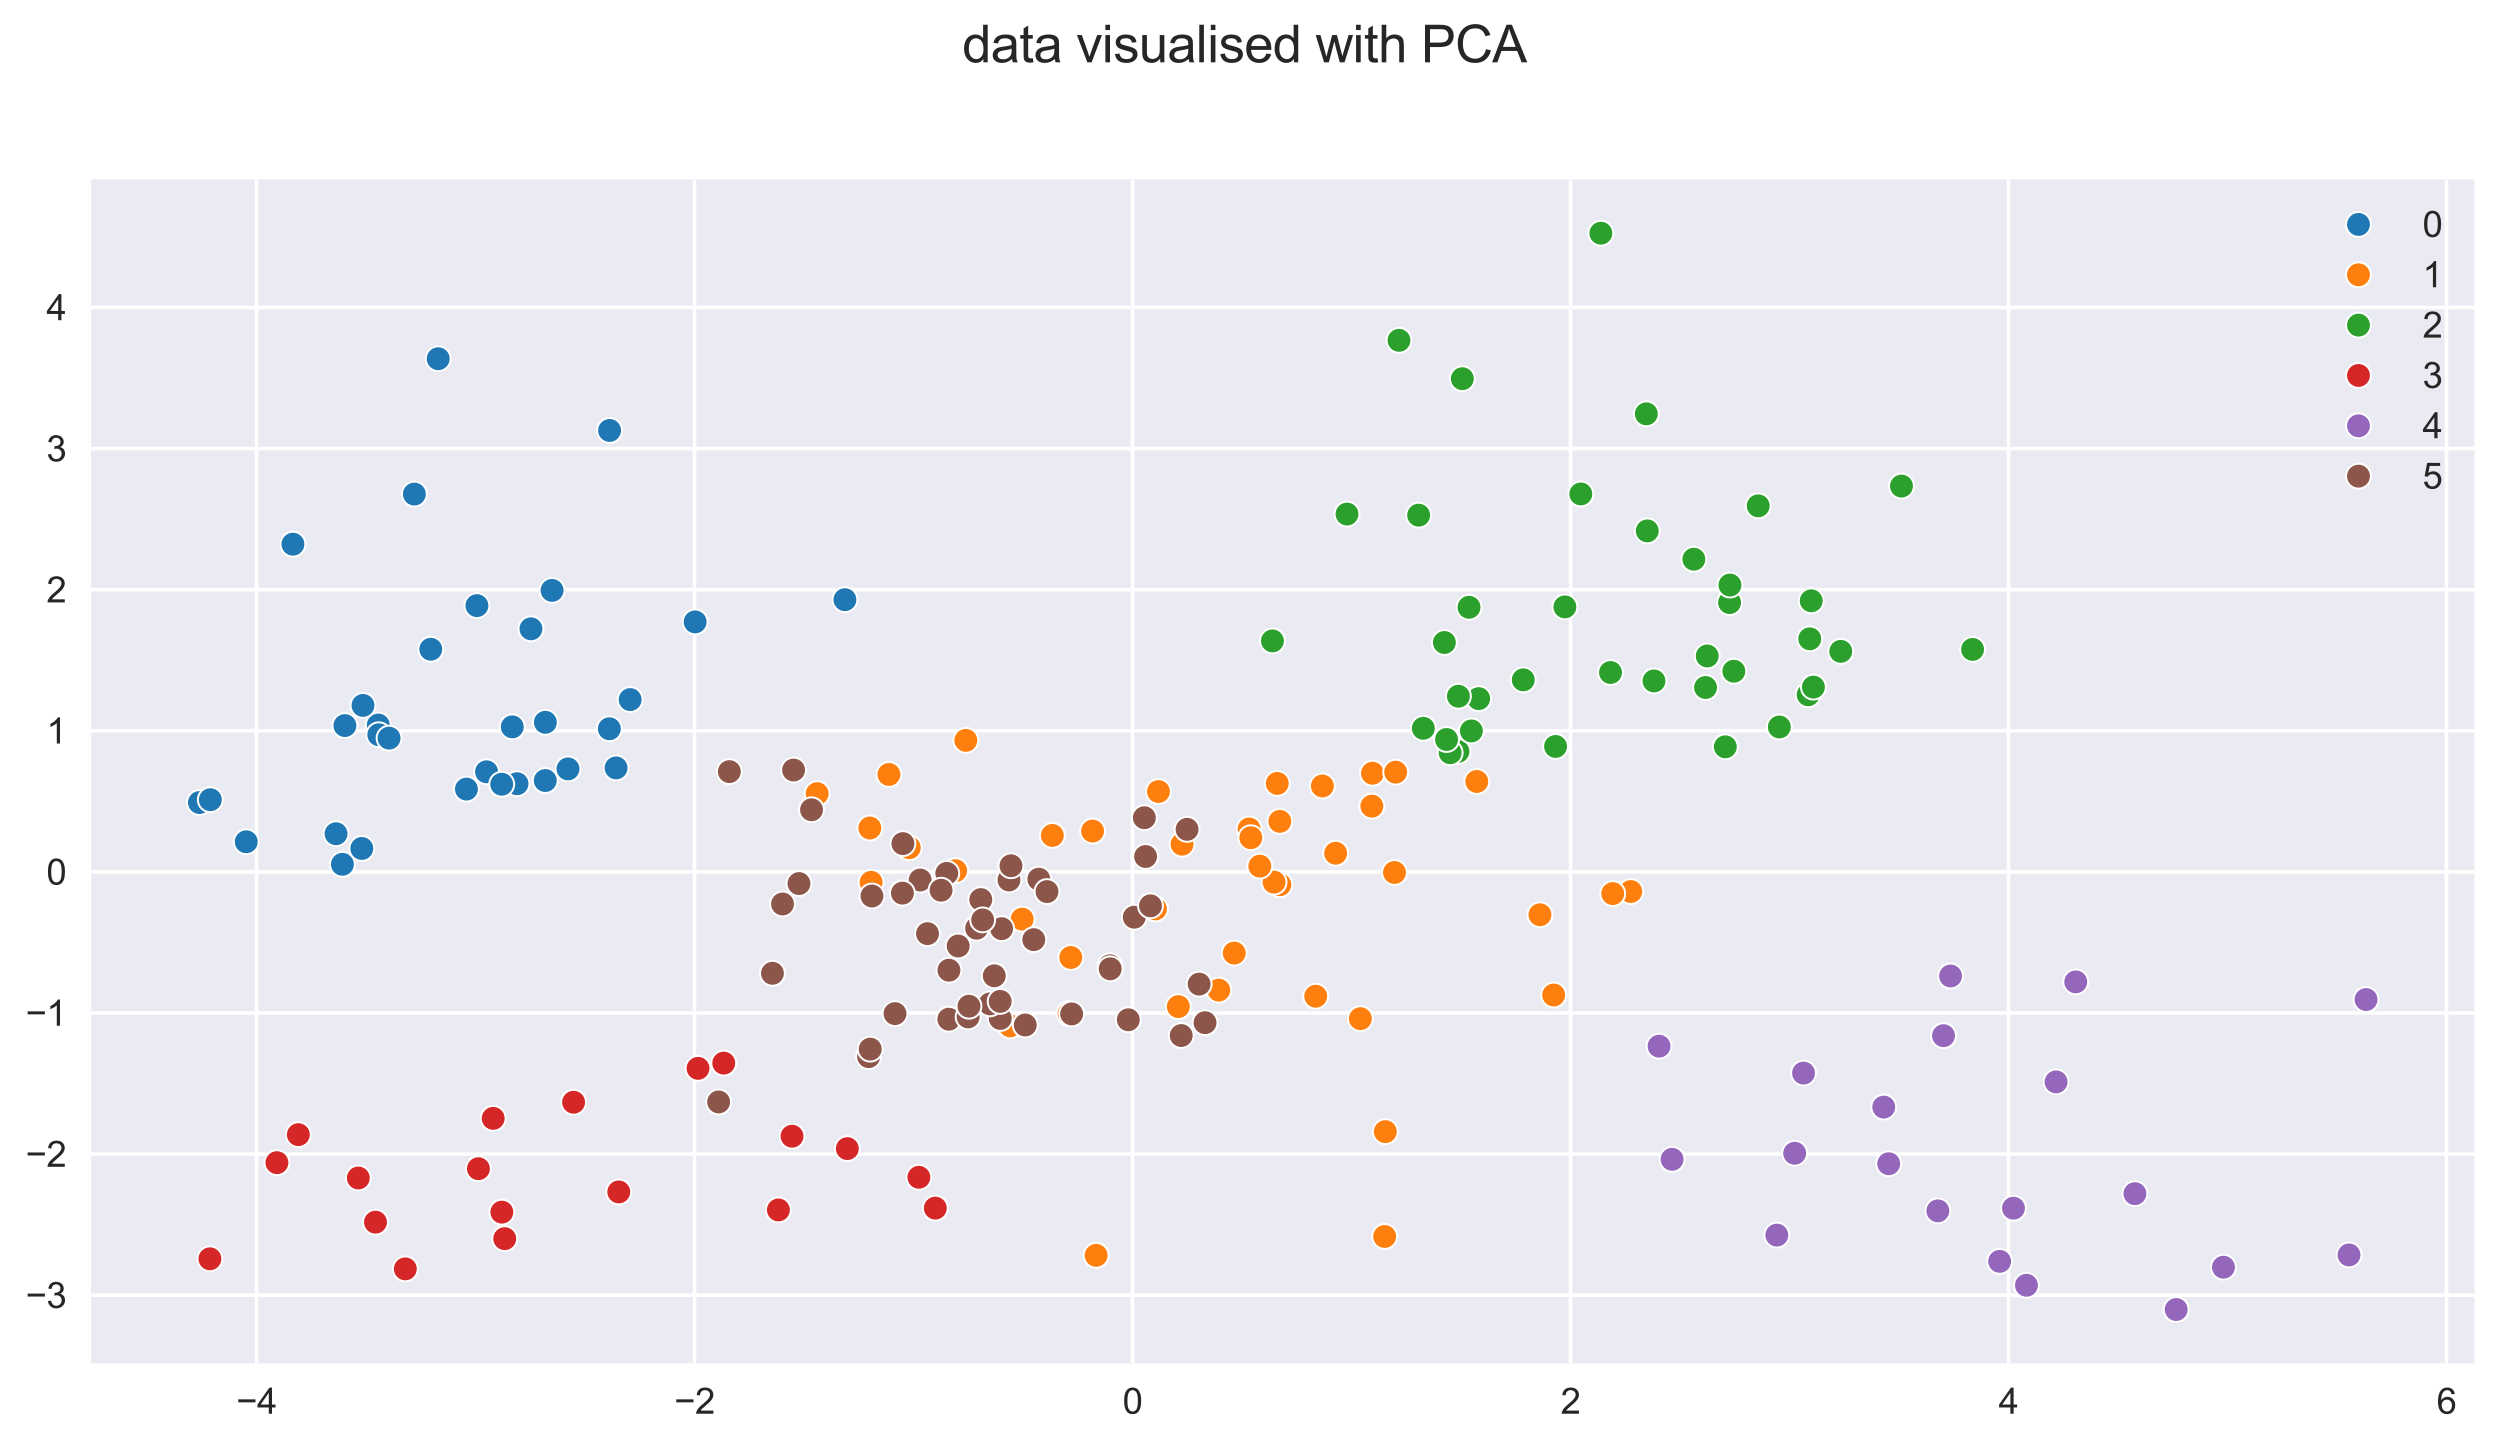 <?xml version="1.0" encoding="utf-8" standalone="no"?>
<!DOCTYPE svg PUBLIC "-//W3C//DTD SVG 1.1//EN"
  "http://www.w3.org/Graphics/SVG/1.1/DTD/svg11.dtd">
<svg xmlns:xlink="http://www.w3.org/1999/xlink" width="702.402pt" height="406.385pt" viewBox="0 0 702.402 406.385" xmlns="http://www.w3.org/2000/svg" version="1.1">
 <defs>
  <style type="text/css">*{stroke-linejoin: round; stroke-linecap: butt}</style>
 </defs>
 <g id="figure_1">
  <g id="patch_1">
   <path d="M 0 406.385 
L 702.402 406.385 
L 702.402 0 
L 0 0 
z
" style="fill: #ffffff"/>
  </g>
  <g id="axes_1">
   <g id="patch_2">
    <path d="M 25.602 383.04 
L 695.202 383.04 
L 695.202 50.4 
L 25.602 50.4 
z
" style="fill: #eaeaf2"/>
   </g>
   <g id="matplotlib.axis_1">
    <g id="xtick_1">
     <g id="line2d_1">
      <path d="M 72.073 383.04 
L 72.073 50.4 
" clip-path="url(#pcdd5c9fd7e)" style="fill: none; stroke: #ffffff; stroke-linecap: round"/>
     </g>
     <g id="text_1">
      <!-- −4 -->
      <g style="fill: #262626" transform="translate(66.372 397.198) scale(0.1 -0.1)">
       <defs>
        <path id="ArialMT-2212" d="M 3381 1997 
L 356 1997 
L 356 2522 
L 3381 2522 
L 3381 1997 
z
" transform="scale(0.016)"/>
        <path id="ArialMT-34" d="M 2069 0 
L 2069 1097 
L 81 1097 
L 81 1613 
L 2172 4581 
L 2631 4581 
L 2631 1613 
L 3250 1613 
L 3250 1097 
L 2631 1097 
L 2631 0 
L 2069 0 
z
M 2069 1613 
L 2069 3678 
L 634 1613 
L 2069 1613 
z
" transform="scale(0.016)"/>
       </defs>
       <use xlink:href="#ArialMT-2212"/>
       <use xlink:href="#ArialMT-34" x="58.398"/>
      </g>
     </g>
    </g>
    <g id="xtick_2">
     <g id="line2d_2">
      <path d="M 195.134 383.04 
L 195.134 50.4 
" clip-path="url(#pcdd5c9fd7e)" style="fill: none; stroke: #ffffff; stroke-linecap: round"/>
     </g>
     <g id="text_2">
      <!-- −2 -->
      <g style="fill: #262626" transform="translate(189.433 397.198) scale(0.1 -0.1)">
       <defs>
        <path id="ArialMT-32" d="M 3222 541 
L 3222 0 
L 194 0 
Q 188 203 259 391 
Q 375 700 629 1000 
Q 884 1300 1366 1694 
Q 2113 2306 2375 2664 
Q 2638 3022 2638 3341 
Q 2638 3675 2398 3904 
Q 2159 4134 1775 4134 
Q 1369 4134 1125 3890 
Q 881 3647 878 3216 
L 300 3275 
Q 359 3922 746 4261 
Q 1134 4600 1788 4600 
Q 2447 4600 2831 4234 
Q 3216 3869 3216 3328 
Q 3216 3053 3103 2787 
Q 2991 2522 2730 2228 
Q 2469 1934 1863 1422 
Q 1356 997 1212 845 
Q 1069 694 975 541 
L 3222 541 
z
" transform="scale(0.016)"/>
       </defs>
       <use xlink:href="#ArialMT-2212"/>
       <use xlink:href="#ArialMT-32" x="58.398"/>
      </g>
     </g>
    </g>
    <g id="xtick_3">
     <g id="line2d_3">
      <path d="M 318.194 383.04 
L 318.194 50.4 
" clip-path="url(#pcdd5c9fd7e)" style="fill: none; stroke: #ffffff; stroke-linecap: round"/>
     </g>
     <g id="text_3">
      <!-- 0 -->
      <g style="fill: #262626" transform="translate(315.414 397.198) scale(0.1 -0.1)">
       <defs>
        <path id="ArialMT-30" d="M 266 2259 
Q 266 3072 433 3567 
Q 600 4063 929 4331 
Q 1259 4600 1759 4600 
Q 2128 4600 2406 4451 
Q 2684 4303 2865 4023 
Q 3047 3744 3150 3342 
Q 3253 2941 3253 2259 
Q 3253 1453 3087 958 
Q 2922 463 2592 192 
Q 2263 -78 1759 -78 
Q 1097 -78 719 397 
Q 266 969 266 2259 
z
M 844 2259 
Q 844 1131 1108 757 
Q 1372 384 1759 384 
Q 2147 384 2411 759 
Q 2675 1134 2675 2259 
Q 2675 3391 2411 3762 
Q 2147 4134 1753 4134 
Q 1366 4134 1134 3806 
Q 844 3388 844 2259 
z
" transform="scale(0.016)"/>
       </defs>
       <use xlink:href="#ArialMT-30"/>
      </g>
     </g>
    </g>
    <g id="xtick_4">
     <g id="line2d_4">
      <path d="M 441.255 383.04 
L 441.255 50.4 
" clip-path="url(#pcdd5c9fd7e)" style="fill: none; stroke: #ffffff; stroke-linecap: round"/>
     </g>
     <g id="text_4">
      <!-- 2 -->
      <g style="fill: #262626" transform="translate(438.474 397.198) scale(0.1 -0.1)">
       <use xlink:href="#ArialMT-32"/>
      </g>
     </g>
    </g>
    <g id="xtick_5">
     <g id="line2d_5">
      <path d="M 564.316 383.04 
L 564.316 50.4 
" clip-path="url(#pcdd5c9fd7e)" style="fill: none; stroke: #ffffff; stroke-linecap: round"/>
     </g>
     <g id="text_5">
      <!-- 4 -->
      <g style="fill: #262626" transform="translate(561.535 397.198) scale(0.1 -0.1)">
       <use xlink:href="#ArialMT-34"/>
      </g>
     </g>
    </g>
    <g id="xtick_6">
     <g id="line2d_6">
      <path d="M 687.376 383.04 
L 687.376 50.4 
" clip-path="url(#pcdd5c9fd7e)" style="fill: none; stroke: #ffffff; stroke-linecap: round"/>
     </g>
     <g id="text_6">
      <!-- 6 -->
      <g style="fill: #262626" transform="translate(684.596 397.198) scale(0.1 -0.1)">
       <defs>
        <path id="ArialMT-36" d="M 3184 3459 
L 2625 3416 
Q 2550 3747 2413 3897 
Q 2184 4138 1850 4138 
Q 1581 4138 1378 3988 
Q 1113 3794 959 3422 
Q 806 3050 800 2363 
Q 1003 2672 1297 2822 
Q 1591 2972 1913 2972 
Q 2475 2972 2870 2558 
Q 3266 2144 3266 1488 
Q 3266 1056 3080 686 
Q 2894 316 2569 119 
Q 2244 -78 1831 -78 
Q 1128 -78 684 439 
Q 241 956 241 2144 
Q 241 3472 731 4075 
Q 1159 4600 1884 4600 
Q 2425 4600 2770 4297 
Q 3116 3994 3184 3459 
z
M 888 1484 
Q 888 1194 1011 928 
Q 1134 663 1356 523 
Q 1578 384 1822 384 
Q 2178 384 2434 671 
Q 2691 959 2691 1453 
Q 2691 1928 2437 2201 
Q 2184 2475 1800 2475 
Q 1419 2475 1153 2201 
Q 888 1928 888 1484 
z
" transform="scale(0.016)"/>
       </defs>
       <use xlink:href="#ArialMT-36"/>
      </g>
     </g>
    </g>
   </g>
   <g id="matplotlib.axis_2">
    <g id="ytick_1">
     <g id="line2d_7">
      <path d="M 25.602 363.901 
L 695.202 363.901 
" clip-path="url(#pcdd5c9fd7e)" style="fill: none; stroke: #ffffff; stroke-linecap: round"/>
     </g>
     <g id="text_7">
      <!-- −3 -->
      <g style="fill: #262626" transform="translate(7.2 367.48) scale(0.1 -0.1)">
       <defs>
        <path id="ArialMT-33" d="M 269 1209 
L 831 1284 
Q 928 806 1161 595 
Q 1394 384 1728 384 
Q 2125 384 2398 659 
Q 2672 934 2672 1341 
Q 2672 1728 2419 1979 
Q 2166 2231 1775 2231 
Q 1616 2231 1378 2169 
L 1441 2663 
Q 1497 2656 1531 2656 
Q 1891 2656 2178 2843 
Q 2466 3031 2466 3422 
Q 2466 3731 2256 3934 
Q 2047 4138 1716 4138 
Q 1388 4138 1169 3931 
Q 950 3725 888 3313 
L 325 3413 
Q 428 3978 793 4289 
Q 1159 4600 1703 4600 
Q 2078 4600 2393 4439 
Q 2709 4278 2876 4000 
Q 3044 3722 3044 3409 
Q 3044 3113 2884 2869 
Q 2725 2625 2413 2481 
Q 2819 2388 3044 2092 
Q 3269 1797 3269 1353 
Q 3269 753 2831 336 
Q 2394 -81 1725 -81 
Q 1122 -81 723 278 
Q 325 638 269 1209 
z
" transform="scale(0.016)"/>
       </defs>
       <use xlink:href="#ArialMT-2212"/>
       <use xlink:href="#ArialMT-33" x="58.398"/>
      </g>
     </g>
    </g>
    <g id="ytick_2">
     <g id="line2d_8">
      <path d="M 25.602 324.255 
L 695.202 324.255 
" clip-path="url(#pcdd5c9fd7e)" style="fill: none; stroke: #ffffff; stroke-linecap: round"/>
     </g>
     <g id="text_8">
      <!-- −2 -->
      <g style="fill: #262626" transform="translate(7.2 327.834) scale(0.1 -0.1)">
       <use xlink:href="#ArialMT-2212"/>
       <use xlink:href="#ArialMT-32" x="58.398"/>
      </g>
     </g>
    </g>
    <g id="ytick_3">
     <g id="line2d_9">
      <path d="M 25.602 284.61 
L 695.202 284.61 
" clip-path="url(#pcdd5c9fd7e)" style="fill: none; stroke: #ffffff; stroke-linecap: round"/>
     </g>
     <g id="text_9">
      <!-- −1 -->
      <g style="fill: #262626" transform="translate(7.2 288.189) scale(0.1 -0.1)">
       <defs>
        <path id="ArialMT-31" d="M 2384 0 
L 1822 0 
L 1822 3584 
Q 1619 3391 1289 3197 
Q 959 3003 697 2906 
L 697 3450 
Q 1169 3672 1522 3987 
Q 1875 4303 2022 4600 
L 2384 4600 
L 2384 0 
z
" transform="scale(0.016)"/>
       </defs>
       <use xlink:href="#ArialMT-2212"/>
       <use xlink:href="#ArialMT-31" x="58.398"/>
      </g>
     </g>
    </g>
    <g id="ytick_4">
     <g id="line2d_10">
      <path d="M 25.602 244.964 
L 695.202 244.964 
" clip-path="url(#pcdd5c9fd7e)" style="fill: none; stroke: #ffffff; stroke-linecap: round"/>
     </g>
     <g id="text_10">
      <!-- 0 -->
      <g style="fill: #262626" transform="translate(13.041 248.543) scale(0.1 -0.1)">
       <use xlink:href="#ArialMT-30"/>
      </g>
     </g>
    </g>
    <g id="ytick_5">
     <g id="line2d_11">
      <path d="M 25.602 205.319 
L 695.202 205.319 
" clip-path="url(#pcdd5c9fd7e)" style="fill: none; stroke: #ffffff; stroke-linecap: round"/>
     </g>
     <g id="text_11">
      <!-- 1 -->
      <g style="fill: #262626" transform="translate(13.041 208.898) scale(0.1 -0.1)">
       <use xlink:href="#ArialMT-31"/>
      </g>
     </g>
    </g>
    <g id="ytick_6">
     <g id="line2d_12">
      <path d="M 25.602 165.673 
L 695.202 165.673 
" clip-path="url(#pcdd5c9fd7e)" style="fill: none; stroke: #ffffff; stroke-linecap: round"/>
     </g>
     <g id="text_12">
      <!-- 2 -->
      <g style="fill: #262626" transform="translate(13.041 169.252) scale(0.1 -0.1)">
       <use xlink:href="#ArialMT-32"/>
      </g>
     </g>
    </g>
    <g id="ytick_7">
     <g id="line2d_13">
      <path d="M 25.602 126.028 
L 695.202 126.028 
" clip-path="url(#pcdd5c9fd7e)" style="fill: none; stroke: #ffffff; stroke-linecap: round"/>
     </g>
     <g id="text_13">
      <!-- 3 -->
      <g style="fill: #262626" transform="translate(13.041 129.606) scale(0.1 -0.1)">
       <use xlink:href="#ArialMT-33"/>
      </g>
     </g>
    </g>
    <g id="ytick_8">
     <g id="line2d_14">
      <path d="M 25.602 86.382 
L 695.202 86.382 
" clip-path="url(#pcdd5c9fd7e)" style="fill: none; stroke: #ffffff; stroke-linecap: round"/>
     </g>
     <g id="text_14">
      <!-- 4 -->
      <g style="fill: #262626" transform="translate(13.041 89.961) scale(0.1 -0.1)">
       <use xlink:href="#ArialMT-34"/>
      </g>
     </g>
    </g>
   </g>
   <g id="PathCollection_1">
    <defs>
     <path id="C0_0_fa60ea71df" d="M 0 3.5 
C 0.928 3.5 1.819 3.131 2.475 2.475 
C 3.131 1.819 3.5 0.928 3.5 -0 
C 3.5 -0.928 3.131 -1.819 2.475 -2.475 
C 1.819 -3.131 0.928 -3.5 0 -3.5 
C -0.928 -3.5 -1.819 -3.131 -2.475 -2.475 
C -3.131 -1.819 -3.5 -0.928 -3.5 0 
C -3.5 0.928 -3.131 1.819 -2.475 2.475 
C -1.819 3.131 -0.928 3.5 0 3.5 
z
"/>
    </defs>
    <g clip-path="url(#pcdd5c9fd7e)">
     <use xlink:href="#C0_0_fa60ea71df" x="389.04" y="347.401" style="fill: #ff7f0e; stroke: #ffffff; stroke-width: 0.56"/>
    </g>
    <g clip-path="url(#pcdd5c9fd7e)">
     <use xlink:href="#C0_0_fa60ea71df" x="611.423" y="367.92" style="fill: #9467bd; stroke: #ffffff; stroke-width: 0.56"/>
    </g>
    <g clip-path="url(#pcdd5c9fd7e)">
     <use xlink:href="#C0_0_fa60ea71df" x="173.848" y="334.883" style="fill: #d62728; stroke: #ffffff; stroke-width: 0.56"/>
    </g>
    <g clip-path="url(#pcdd5c9fd7e)">
     <use xlink:href="#C0_0_fa60ea71df" x="569.353" y="361.108" style="fill: #9467bd; stroke: #ffffff; stroke-width: 0.56"/>
    </g>
    <g clip-path="url(#pcdd5c9fd7e)">
     <use xlink:href="#C0_0_fa60ea71df" x="307.975" y="352.696" style="fill: #ff7f0e; stroke: #ffffff; stroke-width: 0.56"/>
    </g>
    <g clip-path="url(#pcdd5c9fd7e)">
     <use xlink:href="#C0_0_fa60ea71df" x="561.823" y="354.391" style="fill: #9467bd; stroke: #ffffff; stroke-width: 0.56"/>
    </g>
    <g clip-path="url(#pcdd5c9fd7e)">
     <use xlink:href="#C0_0_fa60ea71df" x="105.501" y="343.379" style="fill: #d62728; stroke: #ffffff; stroke-width: 0.56"/>
    </g>
    <g clip-path="url(#pcdd5c9fd7e)">
     <use xlink:href="#C0_0_fa60ea71df" x="659.98" y="352.59" style="fill: #9467bd; stroke: #ffffff; stroke-width: 0.56"/>
    </g>
    <g clip-path="url(#pcdd5c9fd7e)">
     <use xlink:href="#C0_0_fa60ea71df" x="58.978" y="353.672" style="fill: #d62728; stroke: #ffffff; stroke-width: 0.56"/>
    </g>
    <g clip-path="url(#pcdd5c9fd7e)">
     <use xlink:href="#C0_0_fa60ea71df" x="499.216" y="347.021" style="fill: #9467bd; stroke: #ffffff; stroke-width: 0.56"/>
    </g>
    <g clip-path="url(#pcdd5c9fd7e)">
     <use xlink:href="#C0_0_fa60ea71df" x="113.882" y="356.497" style="fill: #d62728; stroke: #ffffff; stroke-width: 0.56"/>
    </g>
    <g clip-path="url(#pcdd5c9fd7e)">
     <use xlink:href="#C0_0_fa60ea71df" x="624.705" y="356.035" style="fill: #9467bd; stroke: #ffffff; stroke-width: 0.56"/>
    </g>
    <g clip-path="url(#pcdd5c9fd7e)">
     <use xlink:href="#C0_0_fa60ea71df" x="141.801" y="348.009" style="fill: #d62728; stroke: #ffffff; stroke-width: 0.56"/>
    </g>
    <g clip-path="url(#pcdd5c9fd7e)">
     <use xlink:href="#C0_0_fa60ea71df" x="544.462" y="340.2" style="fill: #9467bd; stroke: #ffffff; stroke-width: 0.56"/>
    </g>
    <g clip-path="url(#pcdd5c9fd7e)">
     <use xlink:href="#C0_0_fa60ea71df" x="140.999" y="340.565" style="fill: #d62728; stroke: #ffffff; stroke-width: 0.56"/>
    </g>
    <g clip-path="url(#pcdd5c9fd7e)">
     <use xlink:href="#C0_0_fa60ea71df" x="565.714" y="339.459" style="fill: #9467bd; stroke: #ffffff; stroke-width: 0.56"/>
    </g>
    <g clip-path="url(#pcdd5c9fd7e)">
     <use xlink:href="#C0_0_fa60ea71df" x="262.79" y="339.43" style="fill: #d62728; stroke: #ffffff; stroke-width: 0.56"/>
    </g>
    <g clip-path="url(#pcdd5c9fd7e)">
     <use xlink:href="#C0_0_fa60ea71df" x="530.654" y="326.968" style="fill: #9467bd; stroke: #ffffff; stroke-width: 0.56"/>
    </g>
    <g clip-path="url(#pcdd5c9fd7e)">
     <use xlink:href="#C0_0_fa60ea71df" x="218.7" y="339.945" style="fill: #d62728; stroke: #ffffff; stroke-width: 0.56"/>
    </g>
    <g clip-path="url(#pcdd5c9fd7e)">
     <use xlink:href="#C0_0_fa60ea71df" x="599.828" y="335.375" style="fill: #9467bd; stroke: #ffffff; stroke-width: 0.56"/>
    </g>
    <g clip-path="url(#pcdd5c9fd7e)">
     <use xlink:href="#C0_0_fa60ea71df" x="258.168" y="330.77" style="fill: #d62728; stroke: #ffffff; stroke-width: 0.56"/>
    </g>
    <g clip-path="url(#pcdd5c9fd7e)">
     <use xlink:href="#C0_0_fa60ea71df" x="504.235" y="324.019" style="fill: #9467bd; stroke: #ffffff; stroke-width: 0.56"/>
    </g>
    <g clip-path="url(#pcdd5c9fd7e)">
     <use xlink:href="#C0_0_fa60ea71df" x="100.672" y="330.97" style="fill: #d62728; stroke: #ffffff; stroke-width: 0.56"/>
    </g>
    <g clip-path="url(#pcdd5c9fd7e)">
     <use xlink:href="#C0_0_fa60ea71df" x="469.794" y="325.721" style="fill: #9467bd; stroke: #ffffff; stroke-width: 0.56"/>
    </g>
    <g clip-path="url(#pcdd5c9fd7e)">
     <use xlink:href="#C0_0_fa60ea71df" x="134.418" y="328.356" style="fill: #d62728; stroke: #ffffff; stroke-width: 0.56"/>
    </g>
    <g clip-path="url(#pcdd5c9fd7e)">
     <use xlink:href="#C0_0_fa60ea71df" x="529.257" y="311.044" style="fill: #9467bd; stroke: #ffffff; stroke-width: 0.56"/>
    </g>
    <g clip-path="url(#pcdd5c9fd7e)">
     <use xlink:href="#C0_0_fa60ea71df" x="238.063" y="322.712" style="fill: #d62728; stroke: #ffffff; stroke-width: 0.56"/>
    </g>
    <g clip-path="url(#pcdd5c9fd7e)">
     <use xlink:href="#C0_0_fa60ea71df" x="389.223" y="317.946" style="fill: #ff7f0e; stroke: #ffffff; stroke-width: 0.56"/>
    </g>
    <g clip-path="url(#pcdd5c9fd7e)">
     <use xlink:href="#C0_0_fa60ea71df" x="222.53" y="319.231" style="fill: #d62728; stroke: #ffffff; stroke-width: 0.56"/>
    </g>
    <g clip-path="url(#pcdd5c9fd7e)">
     <use xlink:href="#C0_0_fa60ea71df" x="577.673" y="303.97" style="fill: #9467bd; stroke: #ffffff; stroke-width: 0.56"/>
    </g>
    <g clip-path="url(#pcdd5c9fd7e)">
     <use xlink:href="#C0_0_fa60ea71df" x="77.806" y="326.663" style="fill: #d62728; stroke: #ffffff; stroke-width: 0.56"/>
    </g>
    <g clip-path="url(#pcdd5c9fd7e)">
     <use xlink:href="#C0_0_fa60ea71df" x="506.724" y="301.496" style="fill: #9467bd; stroke: #ffffff; stroke-width: 0.56"/>
    </g>
    <g clip-path="url(#pcdd5c9fd7e)">
     <use xlink:href="#C0_0_fa60ea71df" x="83.823" y="318.789" style="fill: #d62728; stroke: #ffffff; stroke-width: 0.56"/>
    </g>
    <g clip-path="url(#pcdd5c9fd7e)">
     <use xlink:href="#C0_0_fa60ea71df" x="664.765" y="280.832" style="fill: #9467bd; stroke: #ffffff; stroke-width: 0.56"/>
    </g>
    <g clip-path="url(#pcdd5c9fd7e)">
     <use xlink:href="#C0_0_fa60ea71df" x="138.57" y="314.217" style="fill: #d62728; stroke: #ffffff; stroke-width: 0.56"/>
    </g>
    <g clip-path="url(#pcdd5c9fd7e)">
     <use xlink:href="#C0_0_fa60ea71df" x="546.057" y="290.984" style="fill: #9467bd; stroke: #ffffff; stroke-width: 0.56"/>
    </g>
    <g clip-path="url(#pcdd5c9fd7e)">
     <use xlink:href="#C0_0_fa60ea71df" x="161.156" y="309.683" style="fill: #d62728; stroke: #ffffff; stroke-width: 0.56"/>
    </g>
    <g clip-path="url(#pcdd5c9fd7e)">
     <use xlink:href="#C0_0_fa60ea71df" x="466.137" y="293.928" style="fill: #9467bd; stroke: #ffffff; stroke-width: 0.56"/>
    </g>
    <g clip-path="url(#pcdd5c9fd7e)">
     <use xlink:href="#C0_0_fa60ea71df" x="196.117" y="300.161" style="fill: #d62728; stroke: #ffffff; stroke-width: 0.56"/>
    </g>
    <g clip-path="url(#pcdd5c9fd7e)">
     <use xlink:href="#C0_0_fa60ea71df" x="548.029" y="274.214" style="fill: #9467bd; stroke: #ffffff; stroke-width: 0.56"/>
    </g>
    <g clip-path="url(#pcdd5c9fd7e)">
     <use xlink:href="#C0_0_fa60ea71df" x="201.909" y="309.606" style="fill: #8c564b; stroke: #ffffff; stroke-width: 0.56"/>
    </g>
    <g clip-path="url(#pcdd5c9fd7e)">
     <use xlink:href="#C0_0_fa60ea71df" x="583.206" y="275.869" style="fill: #9467bd; stroke: #ffffff; stroke-width: 0.56"/>
    </g>
    <g clip-path="url(#pcdd5c9fd7e)">
     <use xlink:href="#C0_0_fa60ea71df" x="244.052" y="296.879" style="fill: #8c564b; stroke: #ffffff; stroke-width: 0.56"/>
    </g>
    <g clip-path="url(#pcdd5c9fd7e)">
     <use xlink:href="#C0_0_fa60ea71df" x="382.21" y="286.2" style="fill: #ff7f0e; stroke: #ffffff; stroke-width: 0.56"/>
    </g>
    <g clip-path="url(#pcdd5c9fd7e)">
     <use xlink:href="#C0_0_fa60ea71df" x="203.345" y="298.692" style="fill: #d62728; stroke: #ffffff; stroke-width: 0.56"/>
    </g>
    <g clip-path="url(#pcdd5c9fd7e)">
     <use xlink:href="#C0_0_fa60ea71df" x="436.521" y="279.561" style="fill: #ff7f0e; stroke: #ffffff; stroke-width: 0.56"/>
    </g>
    <g clip-path="url(#pcdd5c9fd7e)">
     <use xlink:href="#C0_0_fa60ea71df" x="331.879" y="290.946" style="fill: #8c564b; stroke: #ffffff; stroke-width: 0.56"/>
    </g>
    <g clip-path="url(#pcdd5c9fd7e)">
     <use xlink:href="#C0_0_fa60ea71df" x="331.064" y="282.812" style="fill: #ff7f0e; stroke: #ffffff; stroke-width: 0.56"/>
    </g>
    <g clip-path="url(#pcdd5c9fd7e)">
     <use xlink:href="#C0_0_fa60ea71df" x="300.366" y="284.771" style="fill: #ff7f0e; stroke: #ffffff; stroke-width: 0.56"/>
    </g>
    <g clip-path="url(#pcdd5c9fd7e)">
     <use xlink:href="#C0_0_fa60ea71df" x="283.802" y="288.226" style="fill: #ff7f0e; stroke: #ffffff; stroke-width: 0.56"/>
    </g>
    <g clip-path="url(#pcdd5c9fd7e)">
     <use xlink:href="#C0_0_fa60ea71df" x="317.009" y="286.516" style="fill: #8c564b; stroke: #ffffff; stroke-width: 0.56"/>
    </g>
    <g clip-path="url(#pcdd5c9fd7e)">
     <use xlink:href="#C0_0_fa60ea71df" x="369.668" y="279.904" style="fill: #ff7f0e; stroke: #ffffff; stroke-width: 0.56"/>
    </g>
    <g clip-path="url(#pcdd5c9fd7e)">
     <use xlink:href="#C0_0_fa60ea71df" x="342.425" y="278.184" style="fill: #ff7f0e; stroke: #ffffff; stroke-width: 0.56"/>
    </g>
    <g clip-path="url(#pcdd5c9fd7e)">
     <use xlink:href="#C0_0_fa60ea71df" x="338.571" y="287.333" style="fill: #8c564b; stroke: #ffffff; stroke-width: 0.56"/>
    </g>
    <g clip-path="url(#pcdd5c9fd7e)">
     <use xlink:href="#C0_0_fa60ea71df" x="281.035" y="286.144" style="fill: #8c564b; stroke: #ffffff; stroke-width: 0.56"/>
    </g>
    <g clip-path="url(#pcdd5c9fd7e)">
     <use xlink:href="#C0_0_fa60ea71df" x="266.584" y="286.36" style="fill: #8c564b; stroke: #ffffff; stroke-width: 0.56"/>
    </g>
    <g clip-path="url(#pcdd5c9fd7e)">
     <use xlink:href="#C0_0_fa60ea71df" x="301.091" y="284.875" style="fill: #8c564b; stroke: #ffffff; stroke-width: 0.56"/>
    </g>
    <g clip-path="url(#pcdd5c9fd7e)">
     <use xlink:href="#C0_0_fa60ea71df" x="244.502" y="294.762" style="fill: #8c564b; stroke: #ffffff; stroke-width: 0.56"/>
    </g>
    <g clip-path="url(#pcdd5c9fd7e)">
     <use xlink:href="#C0_0_fa60ea71df" x="346.774" y="267.773" style="fill: #ff7f0e; stroke: #ffffff; stroke-width: 0.56"/>
    </g>
    <g clip-path="url(#pcdd5c9fd7e)">
     <use xlink:href="#C0_0_fa60ea71df" x="278.145" y="282.048" style="fill: #8c564b; stroke: #ffffff; stroke-width: 0.56"/>
    </g>
    <g clip-path="url(#pcdd5c9fd7e)">
     <use xlink:href="#C0_0_fa60ea71df" x="288.059" y="287.985" style="fill: #8c564b; stroke: #ffffff; stroke-width: 0.56"/>
    </g>
    <g clip-path="url(#pcdd5c9fd7e)">
     <use xlink:href="#C0_0_fa60ea71df" x="432.668" y="257.007" style="fill: #ff7f0e; stroke: #ffffff; stroke-width: 0.56"/>
    </g>
    <g clip-path="url(#pcdd5c9fd7e)">
     <use xlink:href="#C0_0_fa60ea71df" x="272.008" y="285.714" style="fill: #8c564b; stroke: #ffffff; stroke-width: 0.56"/>
    </g>
    <g clip-path="url(#pcdd5c9fd7e)">
     <use xlink:href="#C0_0_fa60ea71df" x="336.914" y="276.496" style="fill: #8c564b; stroke: #ffffff; stroke-width: 0.56"/>
    </g>
    <g clip-path="url(#pcdd5c9fd7e)">
     <use xlink:href="#C0_0_fa60ea71df" x="272.245" y="282.702" style="fill: #8c564b; stroke: #ffffff; stroke-width: 0.56"/>
    </g>
    <g clip-path="url(#pcdd5c9fd7e)">
     <use xlink:href="#C0_0_fa60ea71df" x="458.176" y="250.483" style="fill: #ff7f0e; stroke: #ffffff; stroke-width: 0.56"/>
    </g>
    <g clip-path="url(#pcdd5c9fd7e)">
     <use xlink:href="#C0_0_fa60ea71df" x="311.85" y="271.342" style="fill: #8c564b; stroke: #ffffff; stroke-width: 0.56"/>
    </g>
    <g clip-path="url(#pcdd5c9fd7e)">
     <use xlink:href="#C0_0_fa60ea71df" x="251.466" y="284.782" style="fill: #8c564b; stroke: #ffffff; stroke-width: 0.56"/>
    </g>
    <g clip-path="url(#pcdd5c9fd7e)">
     <use xlink:href="#C0_0_fa60ea71df" x="453.11" y="251.064" style="fill: #ff7f0e; stroke: #ffffff; stroke-width: 0.56"/>
    </g>
    <g clip-path="url(#pcdd5c9fd7e)">
     <use xlink:href="#C0_0_fa60ea71df" x="300.846" y="269.016" style="fill: #ff7f0e; stroke: #ffffff; stroke-width: 0.56"/>
    </g>
    <g clip-path="url(#pcdd5c9fd7e)">
     <use xlink:href="#C0_0_fa60ea71df" x="281.014" y="281.352" style="fill: #8c564b; stroke: #ffffff; stroke-width: 0.56"/>
    </g>
    <g clip-path="url(#pcdd5c9fd7e)">
     <use xlink:href="#C0_0_fa60ea71df" x="266.617" y="272.59" style="fill: #8c564b; stroke: #ffffff; stroke-width: 0.56"/>
    </g>
    <g clip-path="url(#pcdd5c9fd7e)">
     <use xlink:href="#C0_0_fa60ea71df" x="279.353" y="274.163" style="fill: #8c564b; stroke: #ffffff; stroke-width: 0.56"/>
    </g>
    <g clip-path="url(#pcdd5c9fd7e)">
     <use xlink:href="#C0_0_fa60ea71df" x="311.927" y="272.2" style="fill: #8c564b; stroke: #ffffff; stroke-width: 0.56"/>
    </g>
    <g clip-path="url(#pcdd5c9fd7e)">
     <use xlink:href="#C0_0_fa60ea71df" x="269.21" y="265.792" style="fill: #8c564b; stroke: #ffffff; stroke-width: 0.56"/>
    </g>
    <g clip-path="url(#pcdd5c9fd7e)">
     <use xlink:href="#C0_0_fa60ea71df" x="359.593" y="248.569" style="fill: #ff7f0e; stroke: #ffffff; stroke-width: 0.56"/>
    </g>
    <g clip-path="url(#pcdd5c9fd7e)">
     <use xlink:href="#C0_0_fa60ea71df" x="318.687" y="257.693" style="fill: #8c564b; stroke: #ffffff; stroke-width: 0.56"/>
    </g>
    <g clip-path="url(#pcdd5c9fd7e)">
     <use xlink:href="#C0_0_fa60ea71df" x="287.184" y="258.243" style="fill: #ff7f0e; stroke: #ffffff; stroke-width: 0.56"/>
    </g>
    <g clip-path="url(#pcdd5c9fd7e)">
     <use xlink:href="#C0_0_fa60ea71df" x="357.958" y="247.847" style="fill: #ff7f0e; stroke: #ffffff; stroke-width: 0.56"/>
    </g>
    <g clip-path="url(#pcdd5c9fd7e)">
     <use xlink:href="#C0_0_fa60ea71df" x="260.594" y="262.312" style="fill: #8c564b; stroke: #ffffff; stroke-width: 0.56"/>
    </g>
    <g clip-path="url(#pcdd5c9fd7e)">
     <use xlink:href="#C0_0_fa60ea71df" x="290.445" y="264.003" style="fill: #8c564b; stroke: #ffffff; stroke-width: 0.56"/>
    </g>
    <g clip-path="url(#pcdd5c9fd7e)">
     <use xlink:href="#C0_0_fa60ea71df" x="324.629" y="255.367" style="fill: #ff7f0e; stroke: #ffffff; stroke-width: 0.56"/>
    </g>
    <g clip-path="url(#pcdd5c9fd7e)">
     <use xlink:href="#C0_0_fa60ea71df" x="217.026" y="273.456" style="fill: #8c564b; stroke: #ffffff; stroke-width: 0.56"/>
    </g>
    <g clip-path="url(#pcdd5c9fd7e)">
     <use xlink:href="#C0_0_fa60ea71df" x="274.396" y="260.799" style="fill: #8c564b; stroke: #ffffff; stroke-width: 0.56"/>
    </g>
    <g clip-path="url(#pcdd5c9fd7e)">
     <use xlink:href="#C0_0_fa60ea71df" x="391.799" y="245.133" style="fill: #ff7f0e; stroke: #ffffff; stroke-width: 0.56"/>
    </g>
    <g clip-path="url(#pcdd5c9fd7e)">
     <use xlink:href="#C0_0_fa60ea71df" x="281.408" y="260.918" style="fill: #8c564b; stroke: #ffffff; stroke-width: 0.56"/>
    </g>
    <g clip-path="url(#pcdd5c9fd7e)">
     <use xlink:href="#C0_0_fa60ea71df" x="323.241" y="254.501" style="fill: #8c564b; stroke: #ffffff; stroke-width: 0.56"/>
    </g>
    <g clip-path="url(#pcdd5c9fd7e)">
     <use xlink:href="#C0_0_fa60ea71df" x="375.268" y="239.725" style="fill: #ff7f0e; stroke: #ffffff; stroke-width: 0.56"/>
    </g>
    <g clip-path="url(#pcdd5c9fd7e)">
     <use xlink:href="#C0_0_fa60ea71df" x="353.957" y="243.358" style="fill: #ff7f0e; stroke: #ffffff; stroke-width: 0.56"/>
    </g>
    <g clip-path="url(#pcdd5c9fd7e)">
     <use xlink:href="#C0_0_fa60ea71df" x="275.563" y="252.747" style="fill: #8c564b; stroke: #ffffff; stroke-width: 0.56"/>
    </g>
    <g clip-path="url(#pcdd5c9fd7e)">
     <use xlink:href="#C0_0_fa60ea71df" x="276.087" y="258.459" style="fill: #8c564b; stroke: #ffffff; stroke-width: 0.56"/>
    </g>
    <g clip-path="url(#pcdd5c9fd7e)">
     <use xlink:href="#C0_0_fa60ea71df" x="350.958" y="232.91" style="fill: #ff7f0e; stroke: #ffffff; stroke-width: 0.56"/>
    </g>
    <g clip-path="url(#pcdd5c9fd7e)">
     <use xlink:href="#C0_0_fa60ea71df" x="291.867" y="247.01" style="fill: #8c564b; stroke: #ffffff; stroke-width: 0.56"/>
    </g>
    <g clip-path="url(#pcdd5c9fd7e)">
     <use xlink:href="#C0_0_fa60ea71df" x="244.744" y="247.894" style="fill: #ff7f0e; stroke: #ffffff; stroke-width: 0.56"/>
    </g>
    <g clip-path="url(#pcdd5c9fd7e)">
     <use xlink:href="#C0_0_fa60ea71df" x="268.492" y="244.624" style="fill: #ff7f0e; stroke: #ffffff; stroke-width: 0.56"/>
    </g>
    <g clip-path="url(#pcdd5c9fd7e)">
     <use xlink:href="#C0_0_fa60ea71df" x="351.427" y="235.361" style="fill: #ff7f0e; stroke: #ffffff; stroke-width: 0.56"/>
    </g>
    <g clip-path="url(#pcdd5c9fd7e)">
     <use xlink:href="#C0_0_fa60ea71df" x="283.481" y="247.241" style="fill: #8c564b; stroke: #ffffff; stroke-width: 0.56"/>
    </g>
    <g clip-path="url(#pcdd5c9fd7e)">
     <use xlink:href="#C0_0_fa60ea71df" x="332.113" y="237.185" style="fill: #ff7f0e; stroke: #ffffff; stroke-width: 0.56"/>
    </g>
    <g clip-path="url(#pcdd5c9fd7e)">
     <use xlink:href="#C0_0_fa60ea71df" x="258.53" y="247.245" style="fill: #8c564b; stroke: #ffffff; stroke-width: 0.56"/>
    </g>
    <g clip-path="url(#pcdd5c9fd7e)">
     <use xlink:href="#C0_0_fa60ea71df" x="385.438" y="226.491" style="fill: #ff7f0e; stroke: #ffffff; stroke-width: 0.56"/>
    </g>
    <g clip-path="url(#pcdd5c9fd7e)">
     <use xlink:href="#C0_0_fa60ea71df" x="295.665" y="234.724" style="fill: #ff7f0e; stroke: #ffffff; stroke-width: 0.56"/>
    </g>
    <g clip-path="url(#pcdd5c9fd7e)">
     <use xlink:href="#C0_0_fa60ea71df" x="284.048" y="243.243" style="fill: #8c564b; stroke: #ffffff; stroke-width: 0.56"/>
    </g>
    <g clip-path="url(#pcdd5c9fd7e)">
     <use xlink:href="#C0_0_fa60ea71df" x="294.168" y="250.497" style="fill: #8c564b; stroke: #ffffff; stroke-width: 0.56"/>
    </g>
    <g clip-path="url(#pcdd5c9fd7e)">
     <use xlink:href="#C0_0_fa60ea71df" x="359.578" y="230.772" style="fill: #ff7f0e; stroke: #ffffff; stroke-width: 0.56"/>
    </g>
    <g clip-path="url(#pcdd5c9fd7e)">
     <use xlink:href="#C0_0_fa60ea71df" x="321.866" y="240.644" style="fill: #8c564b; stroke: #ffffff; stroke-width: 0.56"/>
    </g>
    <g clip-path="url(#pcdd5c9fd7e)">
     <use xlink:href="#C0_0_fa60ea71df" x="306.971" y="233.494" style="fill: #ff7f0e; stroke: #ffffff; stroke-width: 0.56"/>
    </g>
    <g clip-path="url(#pcdd5c9fd7e)">
     <use xlink:href="#C0_0_fa60ea71df" x="253.544" y="250.934" style="fill: #8c564b; stroke: #ffffff; stroke-width: 0.56"/>
    </g>
    <g clip-path="url(#pcdd5c9fd7e)">
     <use xlink:href="#C0_0_fa60ea71df" x="266.007" y="245.381" style="fill: #8c564b; stroke: #ffffff; stroke-width: 0.56"/>
    </g>
    <g clip-path="url(#pcdd5c9fd7e)">
     <use xlink:href="#C0_0_fa60ea71df" x="219.858" y="253.985" style="fill: #8c564b; stroke: #ffffff; stroke-width: 0.56"/>
    </g>
    <g clip-path="url(#pcdd5c9fd7e)">
     <use xlink:href="#C0_0_fa60ea71df" x="244.982" y="251.744" style="fill: #8c564b; stroke: #ffffff; stroke-width: 0.56"/>
    </g>
    <g clip-path="url(#pcdd5c9fd7e)">
     <use xlink:href="#C0_0_fa60ea71df" x="264.406" y="250.115" style="fill: #8c564b; stroke: #ffffff; stroke-width: 0.56"/>
    </g>
    <g clip-path="url(#pcdd5c9fd7e)">
     <use xlink:href="#C0_0_fa60ea71df" x="414.921" y="219.567" style="fill: #ff7f0e; stroke: #ffffff; stroke-width: 0.56"/>
    </g>
    <g clip-path="url(#pcdd5c9fd7e)">
     <use xlink:href="#C0_0_fa60ea71df" x="255.476" y="238.165" style="fill: #ff7f0e; stroke: #ffffff; stroke-width: 0.56"/>
    </g>
    <g clip-path="url(#pcdd5c9fd7e)">
     <use xlink:href="#C0_0_fa60ea71df" x="371.538" y="220.835" style="fill: #ff7f0e; stroke: #ffffff; stroke-width: 0.56"/>
    </g>
    <g clip-path="url(#pcdd5c9fd7e)">
     <use xlink:href="#C0_0_fa60ea71df" x="385.62" y="217.247" style="fill: #ff7f0e; stroke: #ffffff; stroke-width: 0.56"/>
    </g>
    <g clip-path="url(#pcdd5c9fd7e)">
     <use xlink:href="#C0_0_fa60ea71df" x="392.129" y="216.943" style="fill: #ff7f0e; stroke: #ffffff; stroke-width: 0.56"/>
    </g>
    <g clip-path="url(#pcdd5c9fd7e)">
     <use xlink:href="#C0_0_fa60ea71df" x="224.48" y="248.246" style="fill: #8c564b; stroke: #ffffff; stroke-width: 0.56"/>
    </g>
    <g clip-path="url(#pcdd5c9fd7e)">
     <use xlink:href="#C0_0_fa60ea71df" x="333.525" y="233.01" style="fill: #8c564b; stroke: #ffffff; stroke-width: 0.56"/>
    </g>
    <g clip-path="url(#pcdd5c9fd7e)">
     <use xlink:href="#C0_0_fa60ea71df" x="253.685" y="237.021" style="fill: #8c564b; stroke: #ffffff; stroke-width: 0.56"/>
    </g>
    <g clip-path="url(#pcdd5c9fd7e)">
     <use xlink:href="#C0_0_fa60ea71df" x="321.526" y="229.751" style="fill: #8c564b; stroke: #ffffff; stroke-width: 0.56"/>
    </g>
    <g clip-path="url(#pcdd5c9fd7e)">
     <use xlink:href="#C0_0_fa60ea71df" x="358.863" y="220.106" style="fill: #ff7f0e; stroke: #ffffff; stroke-width: 0.56"/>
    </g>
    <g clip-path="url(#pcdd5c9fd7e)">
     <use xlink:href="#C0_0_fa60ea71df" x="244.386" y="232.641" style="fill: #ff7f0e; stroke: #ffffff; stroke-width: 0.56"/>
    </g>
    <g clip-path="url(#pcdd5c9fd7e)">
     <use xlink:href="#C0_0_fa60ea71df" x="325.476" y="222.391" style="fill: #ff7f0e; stroke: #ffffff; stroke-width: 0.56"/>
    </g>
    <g clip-path="url(#pcdd5c9fd7e)">
     <use xlink:href="#C0_0_fa60ea71df" x="484.749" y="209.824" style="fill: #2ca02c; stroke: #ffffff; stroke-width: 0.56"/>
    </g>
    <g clip-path="url(#pcdd5c9fd7e)">
     <use xlink:href="#C0_0_fa60ea71df" x="229.588" y="222.988" style="fill: #ff7f0e; stroke: #ffffff; stroke-width: 0.56"/>
    </g>
    <g clip-path="url(#pcdd5c9fd7e)">
     <use xlink:href="#C0_0_fa60ea71df" x="437.053" y="209.722" style="fill: #2ca02c; stroke: #ffffff; stroke-width: 0.56"/>
    </g>
    <g clip-path="url(#pcdd5c9fd7e)">
     <use xlink:href="#C0_0_fa60ea71df" x="228.008" y="227.513" style="fill: #8c564b; stroke: #ffffff; stroke-width: 0.56"/>
    </g>
    <g clip-path="url(#pcdd5c9fd7e)">
     <use xlink:href="#C0_0_fa60ea71df" x="499.924" y="204.251" style="fill: #2ca02c; stroke: #ffffff; stroke-width: 0.56"/>
    </g>
    <g clip-path="url(#pcdd5c9fd7e)">
     <use xlink:href="#C0_0_fa60ea71df" x="96.203" y="242.834" style="fill: #1f77b4; stroke: #ffffff; stroke-width: 0.56"/>
    </g>
    <g clip-path="url(#pcdd5c9fd7e)">
     <use xlink:href="#C0_0_fa60ea71df" x="409.63" y="211.135" style="fill: #2ca02c; stroke: #ffffff; stroke-width: 0.56"/>
    </g>
    <g clip-path="url(#pcdd5c9fd7e)">
     <use xlink:href="#C0_0_fa60ea71df" x="101.655" y="238.382" style="fill: #1f77b4; stroke: #ffffff; stroke-width: 0.56"/>
    </g>
    <g clip-path="url(#pcdd5c9fd7e)">
     <use xlink:href="#C0_0_fa60ea71df" x="407.438" y="211.491" style="fill: #2ca02c; stroke: #ffffff; stroke-width: 0.56"/>
    </g>
    <g clip-path="url(#pcdd5c9fd7e)">
     <use xlink:href="#C0_0_fa60ea71df" x="249.756" y="217.587" style="fill: #ff7f0e; stroke: #ffffff; stroke-width: 0.56"/>
    </g>
    <g clip-path="url(#pcdd5c9fd7e)">
     <use xlink:href="#C0_0_fa60ea71df" x="406.422" y="207.765" style="fill: #2ca02c; stroke: #ffffff; stroke-width: 0.56"/>
    </g>
    <g clip-path="url(#pcdd5c9fd7e)">
     <use xlink:href="#C0_0_fa60ea71df" x="145.266" y="220.195" style="fill: #1f77b4; stroke: #ffffff; stroke-width: 0.56"/>
    </g>
    <g clip-path="url(#pcdd5c9fd7e)">
     <use xlink:href="#C0_0_fa60ea71df" x="508.016" y="195.208" style="fill: #2ca02c; stroke: #ffffff; stroke-width: 0.56"/>
    </g>
    <g clip-path="url(#pcdd5c9fd7e)">
     <use xlink:href="#C0_0_fa60ea71df" x="94.416" y="234.246" style="fill: #1f77b4; stroke: #ffffff; stroke-width: 0.56"/>
    </g>
    <g clip-path="url(#pcdd5c9fd7e)">
     <use xlink:href="#C0_0_fa60ea71df" x="413.399" y="205.363" style="fill: #2ca02c; stroke: #ffffff; stroke-width: 0.56"/>
    </g>
    <g clip-path="url(#pcdd5c9fd7e)">
     <use xlink:href="#C0_0_fa60ea71df" x="173.097" y="215.754" style="fill: #1f77b4; stroke: #ffffff; stroke-width: 0.56"/>
    </g>
    <g clip-path="url(#pcdd5c9fd7e)">
     <use xlink:href="#C0_0_fa60ea71df" x="399.895" y="204.627" style="fill: #2ca02c; stroke: #ffffff; stroke-width: 0.56"/>
    </g>
    <g clip-path="url(#pcdd5c9fd7e)">
     <use xlink:href="#C0_0_fa60ea71df" x="69.187" y="236.503" style="fill: #1f77b4; stroke: #ffffff; stroke-width: 0.56"/>
    </g>
    <g clip-path="url(#pcdd5c9fd7e)">
     <use xlink:href="#C0_0_fa60ea71df" x="509.499" y="193.053" style="fill: #2ca02c; stroke: #ffffff; stroke-width: 0.56"/>
    </g>
    <g clip-path="url(#pcdd5c9fd7e)">
     <use xlink:href="#C0_0_fa60ea71df" x="271.357" y="208.02" style="fill: #ff7f0e; stroke: #ffffff; stroke-width: 0.56"/>
    </g>
    <g clip-path="url(#pcdd5c9fd7e)">
     <use xlink:href="#C0_0_fa60ea71df" x="479.192" y="193.16" style="fill: #2ca02c; stroke: #ffffff; stroke-width: 0.56"/>
    </g>
    <g clip-path="url(#pcdd5c9fd7e)">
     <use xlink:href="#C0_0_fa60ea71df" x="136.703" y="216.845" style="fill: #1f77b4; stroke: #ffffff; stroke-width: 0.56"/>
    </g>
    <g clip-path="url(#pcdd5c9fd7e)">
     <use xlink:href="#C0_0_fa60ea71df" x="554.217" y="182.466" style="fill: #2ca02c; stroke: #ffffff; stroke-width: 0.56"/>
    </g>
    <g clip-path="url(#pcdd5c9fd7e)">
     <use xlink:href="#C0_0_fa60ea71df" x="222.968" y="216.355" style="fill: #8c564b; stroke: #ffffff; stroke-width: 0.56"/>
    </g>
    <g clip-path="url(#pcdd5c9fd7e)">
     <use xlink:href="#C0_0_fa60ea71df" x="415.448" y="196.286" style="fill: #2ca02c; stroke: #ffffff; stroke-width: 0.56"/>
    </g>
    <g clip-path="url(#pcdd5c9fd7e)">
     <use xlink:href="#C0_0_fa60ea71df" x="159.585" y="216.029" style="fill: #1f77b4; stroke: #ffffff; stroke-width: 0.56"/>
    </g>
    <g clip-path="url(#pcdd5c9fd7e)">
     <use xlink:href="#C0_0_fa60ea71df" x="487.141" y="188.586" style="fill: #2ca02c; stroke: #ffffff; stroke-width: 0.56"/>
    </g>
    <g clip-path="url(#pcdd5c9fd7e)">
     <use xlink:href="#C0_0_fa60ea71df" x="140.961" y="220.338" style="fill: #1f77b4; stroke: #ffffff; stroke-width: 0.56"/>
    </g>
    <g clip-path="url(#pcdd5c9fd7e)">
     <use xlink:href="#C0_0_fa60ea71df" x="464.704" y="191.321" style="fill: #2ca02c; stroke: #ffffff; stroke-width: 0.56"/>
    </g>
    <g clip-path="url(#pcdd5c9fd7e)">
     <use xlink:href="#C0_0_fa60ea71df" x="153.199" y="219.3" style="fill: #1f77b4; stroke: #ffffff; stroke-width: 0.56"/>
    </g>
    <g clip-path="url(#pcdd5c9fd7e)">
     <use xlink:href="#C0_0_fa60ea71df" x="409.757" y="195.61" style="fill: #2ca02c; stroke: #ffffff; stroke-width: 0.56"/>
    </g>
    <g clip-path="url(#pcdd5c9fd7e)">
     <use xlink:href="#C0_0_fa60ea71df" x="131.046" y="221.703" style="fill: #1f77b4; stroke: #ffffff; stroke-width: 0.56"/>
    </g>
    <g clip-path="url(#pcdd5c9fd7e)">
     <use xlink:href="#C0_0_fa60ea71df" x="517.18" y="183.008" style="fill: #2ca02c; stroke: #ffffff; stroke-width: 0.56"/>
    </g>
    <g clip-path="url(#pcdd5c9fd7e)">
     <use xlink:href="#C0_0_fa60ea71df" x="56.038" y="225.476" style="fill: #1f77b4; stroke: #ffffff; stroke-width: 0.56"/>
    </g>
    <g clip-path="url(#pcdd5c9fd7e)">
     <use xlink:href="#C0_0_fa60ea71df" x="452.49" y="188.944" style="fill: #2ca02c; stroke: #ffffff; stroke-width: 0.56"/>
    </g>
    <g clip-path="url(#pcdd5c9fd7e)">
     <use xlink:href="#C0_0_fa60ea71df" x="59.092" y="224.684" style="fill: #1f77b4; stroke: #ffffff; stroke-width: 0.56"/>
    </g>
    <g clip-path="url(#pcdd5c9fd7e)">
     <use xlink:href="#C0_0_fa60ea71df" x="427.98" y="191.008" style="fill: #2ca02c; stroke: #ffffff; stroke-width: 0.56"/>
    </g>
    <g clip-path="url(#pcdd5c9fd7e)">
     <use xlink:href="#C0_0_fa60ea71df" x="204.917" y="216.794" style="fill: #8c564b; stroke: #ffffff; stroke-width: 0.56"/>
    </g>
    <g clip-path="url(#pcdd5c9fd7e)">
     <use xlink:href="#C0_0_fa60ea71df" x="479.664" y="184.302" style="fill: #2ca02c; stroke: #ffffff; stroke-width: 0.56"/>
    </g>
    <g clip-path="url(#pcdd5c9fd7e)">
     <use xlink:href="#C0_0_fa60ea71df" x="143.928" y="204.218" style="fill: #1f77b4; stroke: #ffffff; stroke-width: 0.56"/>
    </g>
    <g clip-path="url(#pcdd5c9fd7e)">
     <use xlink:href="#C0_0_fa60ea71df" x="508.471" y="179.483" style="fill: #2ca02c; stroke: #ffffff; stroke-width: 0.56"/>
    </g>
    <g clip-path="url(#pcdd5c9fd7e)">
     <use xlink:href="#C0_0_fa60ea71df" x="171.202" y="204.75" style="fill: #1f77b4; stroke: #ffffff; stroke-width: 0.56"/>
    </g>
    <g clip-path="url(#pcdd5c9fd7e)">
     <use xlink:href="#C0_0_fa60ea71df" x="405.815" y="180.517" style="fill: #2ca02c; stroke: #ffffff; stroke-width: 0.56"/>
    </g>
    <g clip-path="url(#pcdd5c9fd7e)">
     <use xlink:href="#C0_0_fa60ea71df" x="153.225" y="202.94" style="fill: #1f77b4; stroke: #ffffff; stroke-width: 0.56"/>
    </g>
    <g clip-path="url(#pcdd5c9fd7e)">
     <use xlink:href="#C0_0_fa60ea71df" x="508.888" y="168.803" style="fill: #2ca02c; stroke: #ffffff; stroke-width: 0.56"/>
    </g>
    <g clip-path="url(#pcdd5c9fd7e)">
     <use xlink:href="#C0_0_fa60ea71df" x="177.05" y="196.556" style="fill: #1f77b4; stroke: #ffffff; stroke-width: 0.56"/>
    </g>
    <g clip-path="url(#pcdd5c9fd7e)">
     <use xlink:href="#C0_0_fa60ea71df" x="357.508" y="180.072" style="fill: #2ca02c; stroke: #ffffff; stroke-width: 0.56"/>
    </g>
    <g clip-path="url(#pcdd5c9fd7e)">
     <use xlink:href="#C0_0_fa60ea71df" x="106.287" y="203.71" style="fill: #1f77b4; stroke: #ffffff; stroke-width: 0.56"/>
    </g>
    <g clip-path="url(#pcdd5c9fd7e)">
     <use xlink:href="#C0_0_fa60ea71df" x="439.675" y="170.514" style="fill: #2ca02c; stroke: #ffffff; stroke-width: 0.56"/>
    </g>
    <g clip-path="url(#pcdd5c9fd7e)">
     <use xlink:href="#C0_0_fa60ea71df" x="96.903" y="203.857" style="fill: #1f77b4; stroke: #ffffff; stroke-width: 0.56"/>
    </g>
    <g clip-path="url(#pcdd5c9fd7e)">
     <use xlink:href="#C0_0_fa60ea71df" x="485.941" y="169.305" style="fill: #2ca02c; stroke: #ffffff; stroke-width: 0.56"/>
    </g>
    <g clip-path="url(#pcdd5c9fd7e)">
     <use xlink:href="#C0_0_fa60ea71df" x="106.426" y="206.434" style="fill: #1f77b4; stroke: #ffffff; stroke-width: 0.56"/>
    </g>
    <g clip-path="url(#pcdd5c9fd7e)">
     <use xlink:href="#C0_0_fa60ea71df" x="486.049" y="164.374" style="fill: #2ca02c; stroke: #ffffff; stroke-width: 0.56"/>
    </g>
    <g clip-path="url(#pcdd5c9fd7e)">
     <use xlink:href="#C0_0_fa60ea71df" x="109.314" y="207.388" style="fill: #1f77b4; stroke: #ffffff; stroke-width: 0.56"/>
    </g>
    <g clip-path="url(#pcdd5c9fd7e)">
     <use xlink:href="#C0_0_fa60ea71df" x="412.742" y="170.622" style="fill: #2ca02c; stroke: #ffffff; stroke-width: 0.56"/>
    </g>
    <g clip-path="url(#pcdd5c9fd7e)">
     <use xlink:href="#C0_0_fa60ea71df" x="101.984" y="198.194" style="fill: #1f77b4; stroke: #ffffff; stroke-width: 0.56"/>
    </g>
    <g clip-path="url(#pcdd5c9fd7e)">
     <use xlink:href="#C0_0_fa60ea71df" x="475.91" y="157.113" style="fill: #2ca02c; stroke: #ffffff; stroke-width: 0.56"/>
    </g>
    <g clip-path="url(#pcdd5c9fd7e)">
     <use xlink:href="#C0_0_fa60ea71df" x="195.305" y="174.726" style="fill: #1f77b4; stroke: #ffffff; stroke-width: 0.56"/>
    </g>
    <g clip-path="url(#pcdd5c9fd7e)">
     <use xlink:href="#C0_0_fa60ea71df" x="462.816" y="149.159" style="fill: #2ca02c; stroke: #ffffff; stroke-width: 0.56"/>
    </g>
    <g clip-path="url(#pcdd5c9fd7e)">
     <use xlink:href="#C0_0_fa60ea71df" x="121.032" y="182.415" style="fill: #1f77b4; stroke: #ffffff; stroke-width: 0.56"/>
    </g>
    <g clip-path="url(#pcdd5c9fd7e)">
     <use xlink:href="#C0_0_fa60ea71df" x="493.988" y="142.121" style="fill: #2ca02c; stroke: #ffffff; stroke-width: 0.56"/>
    </g>
    <g clip-path="url(#pcdd5c9fd7e)">
     <use xlink:href="#C0_0_fa60ea71df" x="237.39" y="168.483" style="fill: #1f77b4; stroke: #ffffff; stroke-width: 0.56"/>
    </g>
    <g clip-path="url(#pcdd5c9fd7e)">
     <use xlink:href="#C0_0_fa60ea71df" x="534.241" y="136.568" style="fill: #2ca02c; stroke: #ffffff; stroke-width: 0.56"/>
    </g>
    <g clip-path="url(#pcdd5c9fd7e)">
     <use xlink:href="#C0_0_fa60ea71df" x="149.181" y="176.671" style="fill: #1f77b4; stroke: #ffffff; stroke-width: 0.56"/>
    </g>
    <g clip-path="url(#pcdd5c9fd7e)">
     <use xlink:href="#C0_0_fa60ea71df" x="398.583" y="144.742" style="fill: #2ca02c; stroke: #ffffff; stroke-width: 0.56"/>
    </g>
    <g clip-path="url(#pcdd5c9fd7e)">
     <use xlink:href="#C0_0_fa60ea71df" x="133.997" y="170.158" style="fill: #1f77b4; stroke: #ffffff; stroke-width: 0.56"/>
    </g>
    <g clip-path="url(#pcdd5c9fd7e)">
     <use xlink:href="#C0_0_fa60ea71df" x="444.15" y="138.779" style="fill: #2ca02c; stroke: #ffffff; stroke-width: 0.56"/>
    </g>
    <g clip-path="url(#pcdd5c9fd7e)">
     <use xlink:href="#C0_0_fa60ea71df" x="155.109" y="165.877" style="fill: #1f77b4; stroke: #ffffff; stroke-width: 0.56"/>
    </g>
    <g clip-path="url(#pcdd5c9fd7e)">
     <use xlink:href="#C0_0_fa60ea71df" x="378.459" y="144.434" style="fill: #2ca02c; stroke: #ffffff; stroke-width: 0.56"/>
    </g>
    <g clip-path="url(#pcdd5c9fd7e)">
     <use xlink:href="#C0_0_fa60ea71df" x="82.302" y="152.894" style="fill: #1f77b4; stroke: #ffffff; stroke-width: 0.56"/>
    </g>
    <g clip-path="url(#pcdd5c9fd7e)">
     <use xlink:href="#C0_0_fa60ea71df" x="462.555" y="116.269" style="fill: #2ca02c; stroke: #ffffff; stroke-width: 0.56"/>
    </g>
    <g clip-path="url(#pcdd5c9fd7e)">
     <use xlink:href="#C0_0_fa60ea71df" x="116.42" y="138.816" style="fill: #1f77b4; stroke: #ffffff; stroke-width: 0.56"/>
    </g>
    <g clip-path="url(#pcdd5c9fd7e)">
     <use xlink:href="#C0_0_fa60ea71df" x="410.856" y="106.404" style="fill: #2ca02c; stroke: #ffffff; stroke-width: 0.56"/>
    </g>
    <g clip-path="url(#pcdd5c9fd7e)">
     <use xlink:href="#C0_0_fa60ea71df" x="171.267" y="120.939" style="fill: #1f77b4; stroke: #ffffff; stroke-width: 0.56"/>
    </g>
    <g clip-path="url(#pcdd5c9fd7e)">
     <use xlink:href="#C0_0_fa60ea71df" x="393.063" y="95.616" style="fill: #2ca02c; stroke: #ffffff; stroke-width: 0.56"/>
    </g>
    <g clip-path="url(#pcdd5c9fd7e)">
     <use xlink:href="#C0_0_fa60ea71df" x="123.116" y="100.787" style="fill: #1f77b4; stroke: #ffffff; stroke-width: 0.56"/>
    </g>
    <g clip-path="url(#pcdd5c9fd7e)">
     <use xlink:href="#C0_0_fa60ea71df" x="449.777" y="65.52" style="fill: #2ca02c; stroke: #ffffff; stroke-width: 0.56"/>
    </g>
   </g>
   <g id="line2d_15"/>
   <g id="line2d_16"/>
   <g id="line2d_17"/>
   <g id="line2d_18"/>
   <g id="line2d_19"/>
   <g id="line2d_20"/>
   <g id="patch_3">
    <path d="M 25.602 383.04 
L 25.602 50.4 
" style="fill: none"/>
   </g>
   <g id="patch_4">
    <path d="M 695.202 383.04 
L 695.202 50.4 
" style="fill: none"/>
   </g>
   <g id="patch_5">
    <path d="M 25.602 383.04 
L 695.202 383.04 
" style="fill: none"/>
   </g>
   <g id="patch_6">
    <path d="M 25.602 50.4 
L 695.202 50.4 
" style="fill: none"/>
   </g>
   <g id="legend_1">
    <g id="line2d_21">
     <defs>
      <path id="m92f162aa8e" d="M 0 3.5 
C 0.928 3.5 1.819 3.131 2.475 2.475 
C 3.131 1.819 3.5 0.928 3.5 0 
C 3.5 -0.928 3.131 -1.819 2.475 -2.475 
C 1.819 -3.131 0.928 -3.5 0 -3.5 
C -0.928 -3.5 -1.819 -3.131 -2.475 -2.475 
C -3.131 -1.819 -3.5 -0.928 -3.5 0 
C -3.5 0.928 -3.131 1.819 -2.475 2.475 
C -1.819 3.131 -0.928 3.5 0 3.5 
z
" style="stroke: #ffffff; stroke-width: 0.56"/>
     </defs>
     <g>
      <use xlink:href="#m92f162aa8e" x="662.641" y="63.058" style="fill: #1f77b4; stroke: #ffffff; stroke-width: 0.56"/>
     </g>
    </g>
    <g id="text_15">
     <!-- 0 -->
     <g style="fill: #262626" transform="translate(680.641 66.558) scale(0.1 -0.1)">
      <use xlink:href="#ArialMT-30"/>
     </g>
    </g>
    <g id="line2d_22">
     <defs>
      <path id="m81917b723b" d="M 0 3.5 
C 0.928 3.5 1.819 3.131 2.475 2.475 
C 3.131 1.819 3.5 0.928 3.5 0 
C 3.5 -0.928 3.131 -1.819 2.475 -2.475 
C 1.819 -3.131 0.928 -3.5 0 -3.5 
C -0.928 -3.5 -1.819 -3.131 -2.475 -2.475 
C -3.131 -1.819 -3.5 -0.928 -3.5 0 
C -3.5 0.928 -3.131 1.819 -2.475 2.475 
C -1.819 3.131 -0.928 3.5 0 3.5 
z
" style="stroke: #ffffff; stroke-width: 0.56"/>
     </defs>
     <g>
      <use xlink:href="#m81917b723b" x="662.641" y="77.203" style="fill: #ff7f0e; stroke: #ffffff; stroke-width: 0.56"/>
     </g>
    </g>
    <g id="text_16">
     <!-- 1 -->
     <g style="fill: #262626" transform="translate(680.641 80.703) scale(0.1 -0.1)">
      <use xlink:href="#ArialMT-31"/>
     </g>
    </g>
    <g id="line2d_23">
     <defs>
      <path id="mb499d3bea9" d="M 0 3.5 
C 0.928 3.5 1.819 3.131 2.475 2.475 
C 3.131 1.819 3.5 0.928 3.5 0 
C 3.5 -0.928 3.131 -1.819 2.475 -2.475 
C 1.819 -3.131 0.928 -3.5 0 -3.5 
C -0.928 -3.5 -1.819 -3.131 -2.475 -2.475 
C -3.131 -1.819 -3.5 -0.928 -3.5 0 
C -3.5 0.928 -3.131 1.819 -2.475 2.475 
C -1.819 3.131 -0.928 3.5 0 3.5 
z
" style="stroke: #ffffff; stroke-width: 0.56"/>
     </defs>
     <g>
      <use xlink:href="#mb499d3bea9" x="662.641" y="91.348" style="fill: #2ca02c; stroke: #ffffff; stroke-width: 0.56"/>
     </g>
    </g>
    <g id="text_17">
     <!-- 2 -->
     <g style="fill: #262626" transform="translate(680.641 94.848) scale(0.1 -0.1)">
      <use xlink:href="#ArialMT-32"/>
     </g>
    </g>
    <g id="line2d_24">
     <defs>
      <path id="m01b7869dd5" d="M 0 3.5 
C 0.928 3.5 1.819 3.131 2.475 2.475 
C 3.131 1.819 3.5 0.928 3.5 0 
C 3.5 -0.928 3.131 -1.819 2.475 -2.475 
C 1.819 -3.131 0.928 -3.5 0 -3.5 
C -0.928 -3.5 -1.819 -3.131 -2.475 -2.475 
C -3.131 -1.819 -3.5 -0.928 -3.5 0 
C -3.5 0.928 -3.131 1.819 -2.475 2.475 
C -1.819 3.131 -0.928 3.5 0 3.5 
z
" style="stroke: #ffffff; stroke-width: 0.56"/>
     </defs>
     <g>
      <use xlink:href="#m01b7869dd5" x="662.641" y="105.494" style="fill: #d62728; stroke: #ffffff; stroke-width: 0.56"/>
     </g>
    </g>
    <g id="text_18">
     <!-- 3 -->
     <g style="fill: #262626" transform="translate(680.641 108.994) scale(0.1 -0.1)">
      <use xlink:href="#ArialMT-33"/>
     </g>
    </g>
    <g id="line2d_25">
     <defs>
      <path id="m3d5ed50581" d="M 0 3.5 
C 0.928 3.5 1.819 3.131 2.475 2.475 
C 3.131 1.819 3.5 0.928 3.5 0 
C 3.5 -0.928 3.131 -1.819 2.475 -2.475 
C 1.819 -3.131 0.928 -3.5 0 -3.5 
C -0.928 -3.5 -1.819 -3.131 -2.475 -2.475 
C -3.131 -1.819 -3.5 -0.928 -3.5 0 
C -3.5 0.928 -3.131 1.819 -2.475 2.475 
C -1.819 3.131 -0.928 3.5 0 3.5 
z
" style="stroke: #ffffff; stroke-width: 0.56"/>
     </defs>
     <g>
      <use xlink:href="#m3d5ed50581" x="662.641" y="119.639" style="fill: #9467bd; stroke: #ffffff; stroke-width: 0.56"/>
     </g>
    </g>
    <g id="text_19">
     <!-- 4 -->
     <g style="fill: #262626" transform="translate(680.641 123.139) scale(0.1 -0.1)">
      <use xlink:href="#ArialMT-34"/>
     </g>
    </g>
    <g id="line2d_26">
     <defs>
      <path id="m6237b156d3" d="M 0 3.5 
C 0.928 3.5 1.819 3.131 2.475 2.475 
C 3.131 1.819 3.5 0.928 3.5 0 
C 3.5 -0.928 3.131 -1.819 2.475 -2.475 
C 1.819 -3.131 0.928 -3.5 0 -3.5 
C -0.928 -3.5 -1.819 -3.131 -2.475 -2.475 
C -3.131 -1.819 -3.5 -0.928 -3.5 0 
C -3.5 0.928 -3.131 1.819 -2.475 2.475 
C -1.819 3.131 -0.928 3.5 0 3.5 
z
" style="stroke: #ffffff; stroke-width: 0.56"/>
     </defs>
     <g>
      <use xlink:href="#m6237b156d3" x="662.641" y="133.784" style="fill: #8c564b; stroke: #ffffff; stroke-width: 0.56"/>
     </g>
    </g>
    <g id="text_20">
     <!-- 5 -->
     <g style="fill: #262626" transform="translate(680.641 137.284) scale(0.1 -0.1)">
      <defs>
       <path id="ArialMT-35" d="M 266 1200 
L 856 1250 
Q 922 819 1161 601 
Q 1400 384 1738 384 
Q 2144 384 2425 690 
Q 2706 997 2706 1503 
Q 2706 1984 2436 2262 
Q 2166 2541 1728 2541 
Q 1456 2541 1237 2417 
Q 1019 2294 894 2097 
L 366 2166 
L 809 4519 
L 3088 4519 
L 3088 3981 
L 1259 3981 
L 1013 2750 
Q 1425 3038 1878 3038 
Q 2478 3038 2890 2622 
Q 3303 2206 3303 1553 
Q 3303 931 2941 478 
Q 2500 -78 1738 -78 
Q 1113 -78 717 272 
Q 322 622 266 1200 
z
" transform="scale(0.016)"/>
      </defs>
      <use xlink:href="#ArialMT-35"/>
     </g>
    </g>
   </g>
  </g>
  <g id="text_21">
   <!-- data visualised with PCA -->
   <g style="fill: #262626" transform="translate(270.366 17.507) scale(0.144 -0.144)">
    <defs>
     <path id="ArialMT-64" d="M 2575 0 
L 2575 419 
Q 2259 -75 1647 -75 
Q 1250 -75 917 144 
Q 584 363 401 755 
Q 219 1147 219 1656 
Q 219 2153 384 2558 
Q 550 2963 881 3178 
Q 1213 3394 1622 3394 
Q 1922 3394 2156 3267 
Q 2391 3141 2538 2938 
L 2538 4581 
L 3097 4581 
L 3097 0 
L 2575 0 
z
M 797 1656 
Q 797 1019 1065 703 
Q 1334 388 1700 388 
Q 2069 388 2326 689 
Q 2584 991 2584 1609 
Q 2584 2291 2321 2609 
Q 2059 2928 1675 2928 
Q 1300 2928 1048 2622 
Q 797 2316 797 1656 
z
" transform="scale(0.016)"/>
     <path id="ArialMT-61" d="M 2588 409 
Q 2275 144 1986 34 
Q 1697 -75 1366 -75 
Q 819 -75 525 192 
Q 231 459 231 875 
Q 231 1119 342 1320 
Q 453 1522 633 1644 
Q 813 1766 1038 1828 
Q 1203 1872 1538 1913 
Q 2219 1994 2541 2106 
Q 2544 2222 2544 2253 
Q 2544 2597 2384 2738 
Q 2169 2928 1744 2928 
Q 1347 2928 1158 2789 
Q 969 2650 878 2297 
L 328 2372 
Q 403 2725 575 2942 
Q 747 3159 1072 3276 
Q 1397 3394 1825 3394 
Q 2250 3394 2515 3294 
Q 2781 3194 2906 3042 
Q 3031 2891 3081 2659 
Q 3109 2516 3109 2141 
L 3109 1391 
Q 3109 606 3145 398 
Q 3181 191 3288 0 
L 2700 0 
Q 2613 175 2588 409 
z
M 2541 1666 
Q 2234 1541 1622 1453 
Q 1275 1403 1131 1340 
Q 988 1278 909 1158 
Q 831 1038 831 891 
Q 831 666 1001 516 
Q 1172 366 1500 366 
Q 1825 366 2078 508 
Q 2331 650 2450 897 
Q 2541 1088 2541 1459 
L 2541 1666 
z
" transform="scale(0.016)"/>
     <path id="ArialMT-74" d="M 1650 503 
L 1731 6 
Q 1494 -44 1306 -44 
Q 1000 -44 831 53 
Q 663 150 594 308 
Q 525 466 525 972 
L 525 2881 
L 113 2881 
L 113 3319 
L 525 3319 
L 525 4141 
L 1084 4478 
L 1084 3319 
L 1650 3319 
L 1650 2881 
L 1084 2881 
L 1084 941 
Q 1084 700 1114 631 
Q 1144 563 1211 522 
Q 1278 481 1403 481 
Q 1497 481 1650 503 
z
" transform="scale(0.016)"/>
     <path id="ArialMT-20" transform="scale(0.016)"/>
     <path id="ArialMT-76" d="M 1344 0 
L 81 3319 
L 675 3319 
L 1388 1331 
Q 1503 1009 1600 663 
Q 1675 925 1809 1294 
L 2547 3319 
L 3125 3319 
L 1869 0 
L 1344 0 
z
" transform="scale(0.016)"/>
     <path id="ArialMT-69" d="M 425 3934 
L 425 4581 
L 988 4581 
L 988 3934 
L 425 3934 
z
M 425 0 
L 425 3319 
L 988 3319 
L 988 0 
L 425 0 
z
" transform="scale(0.016)"/>
     <path id="ArialMT-73" d="M 197 991 
L 753 1078 
Q 800 744 1014 566 
Q 1228 388 1613 388 
Q 2000 388 2187 545 
Q 2375 703 2375 916 
Q 2375 1106 2209 1216 
Q 2094 1291 1634 1406 
Q 1016 1563 777 1677 
Q 538 1791 414 1992 
Q 291 2194 291 2438 
Q 291 2659 392 2848 
Q 494 3038 669 3163 
Q 800 3259 1026 3326 
Q 1253 3394 1513 3394 
Q 1903 3394 2198 3281 
Q 2494 3169 2634 2976 
Q 2775 2784 2828 2463 
L 2278 2388 
Q 2241 2644 2061 2787 
Q 1881 2931 1553 2931 
Q 1166 2931 1000 2803 
Q 834 2675 834 2503 
Q 834 2394 903 2306 
Q 972 2216 1119 2156 
Q 1203 2125 1616 2013 
Q 2213 1853 2448 1751 
Q 2684 1650 2818 1456 
Q 2953 1263 2953 975 
Q 2953 694 2789 445 
Q 2625 197 2315 61 
Q 2006 -75 1616 -75 
Q 969 -75 630 194 
Q 291 463 197 991 
z
" transform="scale(0.016)"/>
     <path id="ArialMT-75" d="M 2597 0 
L 2597 488 
Q 2209 -75 1544 -75 
Q 1250 -75 995 37 
Q 741 150 617 320 
Q 494 491 444 738 
Q 409 903 409 1263 
L 409 3319 
L 972 3319 
L 972 1478 
Q 972 1038 1006 884 
Q 1059 663 1231 536 
Q 1403 409 1656 409 
Q 1909 409 2131 539 
Q 2353 669 2445 892 
Q 2538 1116 2538 1541 
L 2538 3319 
L 3100 3319 
L 3100 0 
L 2597 0 
z
" transform="scale(0.016)"/>
     <path id="ArialMT-6c" d="M 409 0 
L 409 4581 
L 972 4581 
L 972 0 
L 409 0 
z
" transform="scale(0.016)"/>
     <path id="ArialMT-65" d="M 2694 1069 
L 3275 997 
Q 3138 488 2766 206 
Q 2394 -75 1816 -75 
Q 1088 -75 661 373 
Q 234 822 234 1631 
Q 234 2469 665 2931 
Q 1097 3394 1784 3394 
Q 2450 3394 2872 2941 
Q 3294 2488 3294 1666 
Q 3294 1616 3291 1516 
L 816 1516 
Q 847 969 1125 678 
Q 1403 388 1819 388 
Q 2128 388 2347 550 
Q 2566 713 2694 1069 
z
M 847 1978 
L 2700 1978 
Q 2663 2397 2488 2606 
Q 2219 2931 1791 2931 
Q 1403 2931 1139 2672 
Q 875 2413 847 1978 
z
" transform="scale(0.016)"/>
     <path id="ArialMT-77" d="M 1034 0 
L 19 3319 
L 600 3319 
L 1128 1403 
L 1325 691 
Q 1338 744 1497 1375 
L 2025 3319 
L 2603 3319 
L 3100 1394 
L 3266 759 
L 3456 1400 
L 4025 3319 
L 4572 3319 
L 3534 0 
L 2950 0 
L 2422 1988 
L 2294 2553 
L 1622 0 
L 1034 0 
z
" transform="scale(0.016)"/>
     <path id="ArialMT-68" d="M 422 0 
L 422 4581 
L 984 4581 
L 984 2938 
Q 1378 3394 1978 3394 
Q 2347 3394 2619 3248 
Q 2891 3103 3008 2847 
Q 3125 2591 3125 2103 
L 3125 0 
L 2563 0 
L 2563 2103 
Q 2563 2525 2380 2717 
Q 2197 2909 1863 2909 
Q 1613 2909 1392 2779 
Q 1172 2650 1078 2428 
Q 984 2206 984 1816 
L 984 0 
L 422 0 
z
" transform="scale(0.016)"/>
     <path id="ArialMT-50" d="M 494 0 
L 494 4581 
L 2222 4581 
Q 2678 4581 2919 4538 
Q 3256 4481 3484 4323 
Q 3713 4166 3852 3881 
Q 3991 3597 3991 3256 
Q 3991 2672 3619 2267 
Q 3247 1863 2275 1863 
L 1100 1863 
L 1100 0 
L 494 0 
z
M 1100 2403 
L 2284 2403 
Q 2872 2403 3119 2622 
Q 3366 2841 3366 3238 
Q 3366 3525 3220 3729 
Q 3075 3934 2838 4000 
Q 2684 4041 2272 4041 
L 1100 4041 
L 1100 2403 
z
" transform="scale(0.016)"/>
     <path id="ArialMT-43" d="M 3763 1606 
L 4369 1453 
Q 4178 706 3683 314 
Q 3188 -78 2472 -78 
Q 1731 -78 1267 223 
Q 803 525 561 1097 
Q 319 1669 319 2325 
Q 319 3041 592 3573 
Q 866 4106 1370 4382 
Q 1875 4659 2481 4659 
Q 3169 4659 3637 4309 
Q 4106 3959 4291 3325 
L 3694 3184 
Q 3534 3684 3231 3912 
Q 2928 4141 2469 4141 
Q 1941 4141 1586 3887 
Q 1231 3634 1087 3207 
Q 944 2781 944 2328 
Q 944 1744 1114 1308 
Q 1284 872 1643 656 
Q 2003 441 2422 441 
Q 2931 441 3284 734 
Q 3638 1028 3763 1606 
z
" transform="scale(0.016)"/>
     <path id="ArialMT-41" d="M -9 0 
L 1750 4581 
L 2403 4581 
L 4278 0 
L 3588 0 
L 3053 1388 
L 1138 1388 
L 634 0 
L -9 0 
z
M 1313 1881 
L 2866 1881 
L 2388 3150 
Q 2169 3728 2063 4100 
Q 1975 3659 1816 3225 
L 1313 1881 
z
" transform="scale(0.016)"/>
    </defs>
    <use xlink:href="#ArialMT-64"/>
    <use xlink:href="#ArialMT-61" x="55.615"/>
    <use xlink:href="#ArialMT-74" x="111.23"/>
    <use xlink:href="#ArialMT-61" x="139.014"/>
    <use xlink:href="#ArialMT-20" x="194.629"/>
    <use xlink:href="#ArialMT-76" x="222.412"/>
    <use xlink:href="#ArialMT-69" x="272.412"/>
    <use xlink:href="#ArialMT-73" x="294.629"/>
    <use xlink:href="#ArialMT-75" x="344.629"/>
    <use xlink:href="#ArialMT-61" x="400.244"/>
    <use xlink:href="#ArialMT-6c" x="455.859"/>
    <use xlink:href="#ArialMT-69" x="478.076"/>
    <use xlink:href="#ArialMT-73" x="500.293"/>
    <use xlink:href="#ArialMT-65" x="550.293"/>
    <use xlink:href="#ArialMT-64" x="605.908"/>
    <use xlink:href="#ArialMT-20" x="661.523"/>
    <use xlink:href="#ArialMT-77" x="689.307"/>
    <use xlink:href="#ArialMT-69" x="761.523"/>
    <use xlink:href="#ArialMT-74" x="783.74"/>
    <use xlink:href="#ArialMT-68" x="811.523"/>
    <use xlink:href="#ArialMT-20" x="867.139"/>
    <use xlink:href="#ArialMT-50" x="894.922"/>
    <use xlink:href="#ArialMT-43" x="961.621"/>
    <use xlink:href="#ArialMT-41" x="1033.838"/>
   </g>
  </g>
 </g>
 <defs>
  <clipPath id="pcdd5c9fd7e">
   <rect x="25.602" y="50.4" width="669.6" height="332.64"/>
  </clipPath>
 </defs>
</svg>
